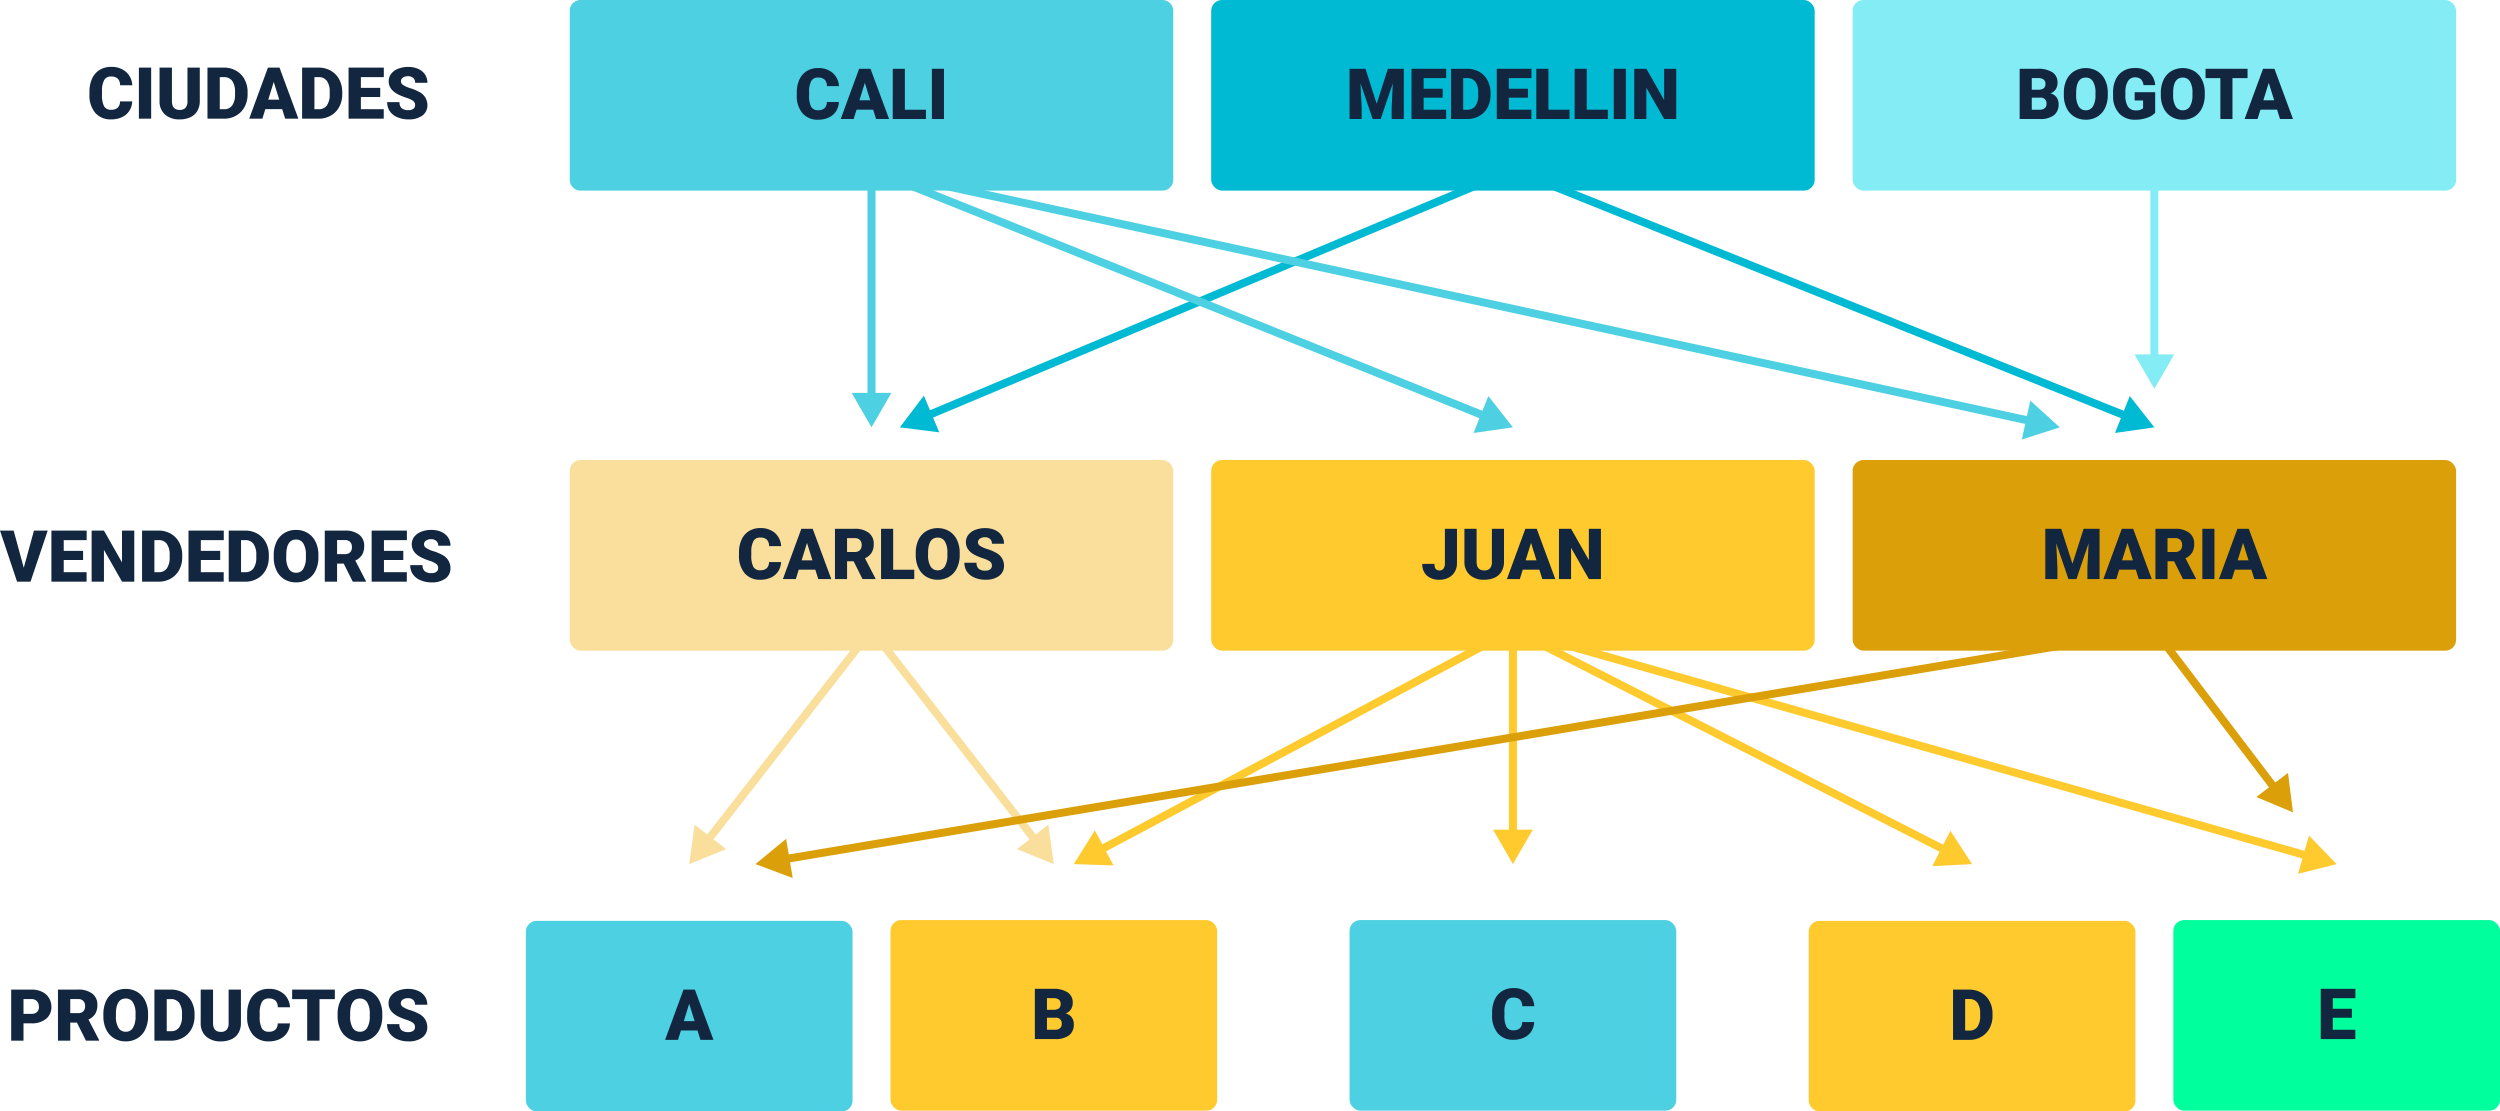 <svg xmlns="http://www.w3.org/2000/svg" width="626.374" height="278.481" viewBox="0 0 626.374 278.481">
  <g id="Grupo_86385" data-name="Grupo 86385" transform="translate(6380.756 3560.74)">
    <g id="Grupo_56287" data-name="Grupo 56287" transform="translate(-7657.379 -3604.709)">
      <g id="Grupo_56287-2" data-name="Grupo 56287">
        <rect id="Rectángulo_14460" data-name="Rectángulo 14460" width="151.204" height="47.759" rx="2.708" transform="translate(1580.087 43.969)" fill="#00bad3"/>
      </g>
      <g id="Grupo_56288" data-name="Grupo 56288">
        <path id="Trazado_103089" data-name="Trazado 103089" d="M1618.741,61.2l2.811,8.76,2.8-8.76h3.995V73.79h-3.044V70.85l.294-6.019-3.044,8.959h-2.006l-3.053-8.968.294,6.028v2.94h-3.035V61.2Z" fill="#12263f"/>
        <path id="Trazado_103090" data-name="Trazado 103090" d="M1638.086,68.446h-4.773v3.009h5.638V73.79h-8.674V61.2h8.692v2.343h-5.656V66.2h4.773Z" fill="#12263f"/>
        <path id="Trazado_103091" data-name="Trazado 103091" d="M1640.188,73.79V61.2h4.055a5.964,5.964,0,0,1,3,.757,5.315,5.315,0,0,1,2.08,2.136,6.456,6.456,0,0,1,.756,3.091v.58a6.487,6.487,0,0,1-.73,3.1,5.337,5.337,0,0,1-2.058,2.144,5.843,5.843,0,0,1-2.962.783Zm3.035-10.248v7.913h1.055a2.359,2.359,0,0,0,2.006-.93,4.552,4.552,0,0,0,.7-2.762v-.545a4.518,4.518,0,0,0-.7-2.75,2.4,2.4,0,0,0-2.041-.926Z" fill="#12263f"/>
        <path id="Trazado_103092" data-name="Trazado 103092" d="M1659.445,68.446h-4.773v3.009h5.639V73.79h-8.674V61.2h8.691v2.343h-5.656V66.2h4.773Z" fill="#12263f"/>
        <path id="Trazado_103093" data-name="Trazado 103093" d="M1664.582,71.455h5.284V73.79h-8.319V61.2h3.035Z" fill="#12263f"/>
        <path id="Trazado_103094" data-name="Trazado 103094" d="M1674.182,71.455h5.284V73.79h-8.32V61.2h3.036Z" fill="#12263f"/>
        <path id="Trazado_103095" data-name="Trazado 103095" d="M1683.979,73.79h-3.026V61.2h3.026Z" fill="#12263f"/>
        <path id="Trazado_103096" data-name="Trazado 103096" d="M1696.6,73.79h-3.017l-4.463-7.835V73.79h-3.035V61.2h3.035l4.454,7.835V61.2h3.026Z" fill="#12263f"/>
      </g>
      <g id="Grupo_56292" data-name="Grupo 56292">
        <g id="Grupo_56289" data-name="Grupo 56289">
          <rect id="Rectángulo_14461" data-name="Rectángulo 14461" width="159.433" height="1.999" transform="translate(1508.292 147.312) rotate(-22.758)" fill="#00bad3"/>
        </g>
        <g id="Grupo_56291" data-name="Grupo 56291">
          <g id="Grupo_56290" data-name="Grupo 56290">
            <path id="Trazado_103097" data-name="Trazado 103097" d="M1508.1,143.1l-6.031,7.94,9.892,1.254Z" fill="#00bad3"/>
          </g>
        </g>
      </g>
      <g id="Grupo_56296" data-name="Grupo 56296">
        <g id="Grupo_56293" data-name="Grupo 56293">
          <rect id="Rectángulo_14462" data-name="Rectángulo 14462" width="2" height="165.996" transform="translate(1655.316 87.462) rotate(-68.131)" fill="#00bad3"/>
        </g>
        <g id="Grupo_56295" data-name="Grupo 56295">
          <g id="Grupo_56294" data-name="Grupo 56294">
            <path id="Trazado_103098" data-name="Trazado 103098" d="M1806.527,152.45l9.87-1.411-6.156-7.844Z" fill="#00bad3"/>
          </g>
        </g>
      </g>
      <g id="Grupo_56297" data-name="Grupo 56297">
        <path id="Trazado_116160" data-name="Trazado 116160" d="M2.708,0H148.5A2.708,2.708,0,0,1,151.2,2.708V45.051a2.708,2.708,0,0,1-2.708,2.708H2.708A2.708,2.708,0,0,1,0,45.051V2.708A2.708,2.708,0,0,1,2.708,0Z" transform="translate(1419.377 43.969)" fill="#4dd0e1"/>
      </g>
      <g id="Grupo_56298" data-name="Grupo 56298">
        <path id="Trazado_103099" data-name="Trazado 103099" d="M1486.8,69.527a4.6,4.6,0,0,1-.709,2.322,4.272,4.272,0,0,1-1.821,1.561,6.2,6.2,0,0,1-2.675.553,4.946,4.946,0,0,1-3.91-1.617,6.678,6.678,0,0,1-1.426-4.566v-.623a7.628,7.628,0,0,1,.644-3.238,4.885,4.885,0,0,1,1.855-2.145,5.179,5.179,0,0,1,2.8-.756,5.424,5.424,0,0,1,3.684,1.206,4.765,4.765,0,0,1,1.582,3.325H1483.8a2.259,2.259,0,0,0-.58-1.652,2.383,2.383,0,0,0-1.66-.5,1.814,1.814,0,0,0-1.661.847,5.452,5.452,0,0,0-.553,2.707v.89a6.042,6.042,0,0,0,.505,2.88,1.852,1.852,0,0,0,1.744.865,2.333,2.333,0,0,0,1.6-.493,2.092,2.092,0,0,0,.588-1.565Z" fill="#12263f"/>
        <path id="Trazado_103100" data-name="Trazado 103100" d="M1495.39,71.438h-4.16l-.726,2.352h-3.243l4.618-12.591h2.853l4.653,12.591h-3.26Zm-3.433-2.344h2.706l-1.357-4.366Z" fill="#12263f"/>
        <path id="Trazado_103101" data-name="Trazado 103101" d="M1503.337,71.455h5.284V73.79H1500.3V61.2h3.035Z" fill="#12263f"/>
        <path id="Trazado_103102" data-name="Trazado 103102" d="M1513.136,73.79h-3.027V61.2h3.027Z" fill="#12263f"/>
      </g>
      <g id="Grupo_56302" data-name="Grupo 56302">
        <g id="Grupo_56299" data-name="Grupo 56299">
          <rect id="Rectángulo_14464" data-name="Rectángulo 14464" width="2" height="57.329" transform="translate(1493.979 86.534)" fill="#4dd0e1"/>
        </g>
        <g id="Grupo_56301" data-name="Grupo 56301">
          <g id="Grupo_56300" data-name="Grupo 56300">
            <path id="Trazado_103103" data-name="Trazado 103103" d="M1489.993,142.4l4.986,8.635,4.986-8.635Z" fill="#4dd0e1"/>
          </g>
        </g>
      </g>
      <g id="Grupo_56303" data-name="Grupo 56303">
        <rect id="Rectángulo_14465" data-name="Rectángulo 14465" width="151.204" height="47.759" rx="2.708" transform="translate(1740.796 43.969)" fill="#84ecf4"/>
      </g>
      <g id="Grupo_56304" data-name="Grupo 56304">
        <path id="Trazado_103104" data-name="Trazado 103104" d="M1782.646,73.79V61.2h4.522a6.4,6.4,0,0,1,3.7.891,2.962,2.962,0,0,1,1.267,2.585,3,3,0,0,1-.449,1.669,2.621,2.621,0,0,1-1.324,1.021,2.657,2.657,0,0,1,1.514.968,2.817,2.817,0,0,1,.527,1.73,3.332,3.332,0,0,1-1.171,2.78,5.581,5.581,0,0,1-3.473.947Zm3.035-7.342h1.583a2.251,2.251,0,0,0,1.418-.364,1.293,1.293,0,0,0,.423-1.049,1.36,1.36,0,0,0-.458-1.15,2.453,2.453,0,0,0-1.479-.351h-1.487Zm0,1.989v3.018h1.989a1.891,1.891,0,0,0,1.263-.376,1.316,1.316,0,0,0,.44-1.059,1.4,1.4,0,0,0-1.564-1.583Z" fill="#12263f"/>
        <path id="Trazado_103105" data-name="Trazado 103105" d="M1804.731,67.754a7.428,7.428,0,0,1-.682,3.26,5.049,5.049,0,0,1-1.942,2.184,5.405,5.405,0,0,1-2.867.765,5.489,5.489,0,0,1-2.853-.739,5.049,5.049,0,0,1-1.942-2.115,7.211,7.211,0,0,1-.73-3.156v-.709a7.454,7.454,0,0,1,.679-3.265,5.039,5.039,0,0,1,1.946-2.183,5.757,5.757,0,0,1,5.737-.009,5.129,5.129,0,0,1,1.95,2.166,7.222,7.222,0,0,1,.7,3.222Zm-3.086-.527a5.3,5.3,0,0,0-.627-2.85,2.012,2.012,0,0,0-1.794-.973q-2.284,0-2.413,3.425l-.009.925a5.447,5.447,0,0,0,.614,2.845,2.008,2.008,0,0,0,1.824,1,1.984,1.984,0,0,0,1.774-.978,5.3,5.3,0,0,0,.631-2.81Z" fill="#12263f"/>
        <path id="Trazado_103106" data-name="Trazado 103106" d="M1816.6,72.233a4.869,4.869,0,0,1-2.048,1.254,8.849,8.849,0,0,1-2.958.476,5.277,5.277,0,0,1-3.952-1.513,6.131,6.131,0,0,1-1.583-4.212l-.008-1.09a7.5,7.5,0,0,1,.657-3.247,4.873,4.873,0,0,1,1.881-2.135,5.316,5.316,0,0,1,2.832-.748,5.573,5.573,0,0,1,3.653,1.076,4.566,4.566,0,0,1,1.519,3.213h-2.923A2.4,2.4,0,0,0,1813,63.8a2.177,2.177,0,0,0-1.471-.449,1.979,1.979,0,0,0-1.763.968,5.165,5.165,0,0,0-.631,2.767v.761a5.067,5.067,0,0,0,.643,2.832,2.279,2.279,0,0,0,2.029.947,2.548,2.548,0,0,0,1.763-.527V69.146h-2.109V67.062h5.144Z" fill="#12263f"/>
        <path id="Trazado_103107" data-name="Trazado 103107" d="M1829.031,67.754a7.429,7.429,0,0,1-.682,3.26,5.049,5.049,0,0,1-1.942,2.184,5.407,5.407,0,0,1-2.867.765,5.488,5.488,0,0,1-2.853-.739,5.042,5.042,0,0,1-1.942-2.115,7.209,7.209,0,0,1-.73-3.156v-.709a7.468,7.468,0,0,1,.678-3.265,5.041,5.041,0,0,1,1.947-2.183,5.757,5.757,0,0,1,5.737-.009,5.128,5.128,0,0,1,1.95,2.166,7.237,7.237,0,0,1,.7,3.222Zm-3.087-.527a5.3,5.3,0,0,0-.627-2.85,2.011,2.011,0,0,0-1.794-.973q-2.283,0-2.413,3.425l-.008.925a5.448,5.448,0,0,0,.614,2.845,2.007,2.007,0,0,0,1.824,1,1.982,1.982,0,0,0,1.773-.978,5.288,5.288,0,0,0,.631-2.81Z" fill="#12263f"/>
        <path id="Trazado_103108" data-name="Trazado 103108" d="M1839.746,63.542h-3.779V73.79h-3.035V63.542h-3.71V61.2h10.524Z" fill="#12263f"/>
        <path id="Trazado_103109" data-name="Trazado 103109" d="M1847.14,71.438h-4.16l-.726,2.352h-3.243l4.618-12.591h2.853l4.653,12.591h-3.26Zm-3.433-2.344h2.706l-1.357-4.366Z" fill="#12263f"/>
      </g>
      <g id="Grupo_56308" data-name="Grupo 56308">
        <g id="Grupo_56305" data-name="Grupo 56305">
          <rect id="Rectángulo_14466" data-name="Rectángulo 14466" width="2" height="47.682" transform="translate(1815.397 86.534)" fill="#84ecf4"/>
        </g>
        <g id="Grupo_56307" data-name="Grupo 56307">
          <g id="Grupo_56306" data-name="Grupo 56306">
            <path id="Trazado_103110" data-name="Trazado 103110" d="M1811.411,132.757l4.986,8.635,4.986-8.635Z" fill="#84ecf4"/>
          </g>
        </g>
      </g>
      <g id="Grupo_56309" data-name="Grupo 56309">
        <rect id="Rectángulo_14467" data-name="Rectángulo 14467" width="151.204" height="47.759" rx="2.708" transform="translate(1580.087 159.229)" fill="#feca2e"/>
      </g>
      <g id="Grupo_56310" data-name="Grupo 56310">
        <path id="Trazado_103111" data-name="Trazado 103111" d="M1638.64,176.459h3.026V185.1a4.129,4.129,0,0,1-.558,2.145,3.812,3.812,0,0,1-1.556,1.462,4.768,4.768,0,0,1-2.227.518,4.588,4.588,0,0,1-3.2-1.037,3.769,3.769,0,0,1-1.142-2.941h3.044a2.084,2.084,0,0,0,.3,1.254,1.18,1.18,0,0,0,1,.389,1.13,1.13,0,0,0,.973-.471,2.218,2.218,0,0,0,.342-1.319Z" fill="#12263f"/>
        <path id="Trazado_103112" data-name="Trazado 103112" d="M1653.453,176.459V184.7a4.733,4.733,0,0,1-.6,2.425,3.857,3.857,0,0,1-1.712,1.561,6.039,6.039,0,0,1-2.637.536,5.209,5.209,0,0,1-3.624-1.193,4.259,4.259,0,0,1-1.349-3.269v-8.3h3.053v8.363q.051,2.067,1.92,2.066a1.864,1.864,0,0,0,1.427-.518,2.434,2.434,0,0,0,.484-1.687v-8.224Z" fill="#12263f"/>
        <path id="Trazado_103113" data-name="Trazado 103113" d="M1662.308,186.7h-4.16l-.726,2.352h-3.243l4.618-12.591h2.853l4.653,12.591h-3.26Zm-3.433-2.344h2.706l-1.357-4.366Z" fill="#12263f"/>
        <path id="Trazado_103114" data-name="Trazado 103114" d="M1677.735,189.05h-3.017l-4.463-7.835v7.835h-3.035V176.459h3.035l4.454,7.835v-7.835h3.026Z" fill="#12263f"/>
      </g>
      <g id="Grupo_56314" data-name="Grupo 56314">
        <g id="Grupo_56311" data-name="Grupo 56311">
          <rect id="Rectángulo_14468" data-name="Rectángulo 14468" width="2" height="51.501" transform="translate(1654.688 201.794)" fill="#feca2e"/>
        </g>
        <g id="Grupo_56313" data-name="Grupo 56313">
          <g id="Grupo_56312" data-name="Grupo 56312">
            <path id="Trazado_103115" data-name="Trazado 103115" d="M1650.7,251.836l4.986,8.635,4.986-8.635Z" fill="#feca2e"/>
          </g>
        </g>
      </g>
      <g id="Grupo_56315" data-name="Grupo 56315">
        <rect id="Rectángulo_14469" data-name="Rectángulo 14469" width="151.204" height="47.759" rx="2.708" transform="translate(1419.377 159.229)" fill="#f9df9b"/>
      </g>
      <g id="Grupo_56316" data-name="Grupo 56316">
        <path id="Trazado_103116" data-name="Trazado 103116" d="M1472.318,184.787a4.586,4.586,0,0,1-.709,2.322,4.27,4.27,0,0,1-1.82,1.561,6.192,6.192,0,0,1-2.676.553,4.944,4.944,0,0,1-3.909-1.617,6.678,6.678,0,0,1-1.427-4.566v-.623a7.612,7.612,0,0,1,.645-3.238,4.889,4.889,0,0,1,1.854-2.145,5.183,5.183,0,0,1,2.8-.756,5.432,5.432,0,0,1,3.685,1.206,4.77,4.77,0,0,1,1.582,3.325h-3.027a2.253,2.253,0,0,0-.58-1.652,2.381,2.381,0,0,0-1.66-.5,1.813,1.813,0,0,0-1.66.847,5.453,5.453,0,0,0-.554,2.707v.891a6.026,6.026,0,0,0,.506,2.879,1.851,1.851,0,0,0,1.743.865,2.329,2.329,0,0,0,1.6-.493,2.1,2.1,0,0,0,.588-1.565Z" fill="#12263f"/>
        <path id="Trazado_103117" data-name="Trazado 103117" d="M1480.905,186.7h-4.159l-.726,2.352h-3.244l4.619-12.591h2.853l4.652,12.591h-3.259Zm-3.432-2.344h2.706l-1.358-4.366Z" fill="#12263f"/>
        <path id="Trazado_103118" data-name="Trazado 103118" d="M1490.5,184.6h-1.643v4.453h-3.036V176.459h4.955a5.529,5.529,0,0,1,3.5.994,3.365,3.365,0,0,1,1.263,2.807,4.092,4.092,0,0,1-.531,2.177,3.778,3.778,0,0,1-1.665,1.4l2.629,5.084v.13h-3.252Zm-1.643-2.335h1.919a1.725,1.725,0,0,0,1.3-.455,1.761,1.761,0,0,0,.437-1.27,1.781,1.781,0,0,0-.442-1.279,1.706,1.706,0,0,0-1.3-.464h-1.919Z" fill="#12263f"/>
        <path id="Trazado_103119" data-name="Trazado 103119" d="M1500.406,186.715h5.284v2.335h-8.319V176.459h3.035Z" fill="#12263f"/>
        <path id="Trazado_103120" data-name="Trazado 103120" d="M1517.078,183.014a7.429,7.429,0,0,1-.682,3.26,5.05,5.05,0,0,1-1.942,2.184,5.407,5.407,0,0,1-2.867.765,5.482,5.482,0,0,1-2.854-.739,5.043,5.043,0,0,1-1.941-2.114,7.213,7.213,0,0,1-.73-3.157V182.5a7.463,7.463,0,0,1,.678-3.264,5.038,5.038,0,0,1,1.947-2.184,5.764,5.764,0,0,1,5.737-.009,5.134,5.134,0,0,1,1.95,2.166,7.237,7.237,0,0,1,.7,3.222Zm-3.087-.527a5.3,5.3,0,0,0-.627-2.85,2.01,2.01,0,0,0-1.794-.972q-2.283,0-2.413,3.424l-.009.925a5.448,5.448,0,0,0,.615,2.845,2.007,2.007,0,0,0,1.824,1,1.983,1.983,0,0,0,1.773-.978,5.3,5.3,0,0,0,.631-2.81Z" fill="#12263f"/>
        <path id="Trazado_103121" data-name="Trazado 103121" d="M1525.139,185.7a1.251,1.251,0,0,0-.471-1.038,5.87,5.87,0,0,0-1.656-.77,15.723,15.723,0,0,1-1.938-.77q-2.446-1.2-2.447-3.3a2.958,2.958,0,0,1,.61-1.846,3.952,3.952,0,0,1,1.725-1.245,6.714,6.714,0,0,1,2.508-.445,5.867,5.867,0,0,1,2.434.484,3.846,3.846,0,0,1,1.673,1.379,3.593,3.593,0,0,1,.6,2.045h-3.027a1.524,1.524,0,0,0-.47-1.193,1.838,1.838,0,0,0-1.277-.424,2.074,2.074,0,0,0-1.284.359,1.058,1.058,0,0,0,.048,1.79,6.564,6.564,0,0,0,1.825.813,11.239,11.239,0,0,1,2.145.9,3.607,3.607,0,0,1,2.04,3.244,3.075,3.075,0,0,1-1.245,2.594,5.54,5.54,0,0,1-3.415.942,6.769,6.769,0,0,1-2.773-.549,4.171,4.171,0,0,1-1.867-1.5,3.916,3.916,0,0,1-.627-2.2h3.044a1.933,1.933,0,0,0,.522,1.491,2.478,2.478,0,0,0,1.7.48,1.952,1.952,0,0,0,1.188-.324A1.07,1.07,0,0,0,1525.139,185.7Z" fill="#12263f"/>
      </g>
      <g id="Grupo_56320" data-name="Grupo 56320">
        <g id="Grupo_56317" data-name="Grupo 56317">
          <rect id="Rectángulo_14470" data-name="Rectángulo 14470" width="67.183" height="2" transform="matrix(0.614, -0.789, 0.789, 0.614, 1452.922, 254.193)" fill="#f9df9b"/>
        </g>
        <g id="Grupo_56319" data-name="Grupo 56319">
          <g id="Grupo_56318" data-name="Grupo 56318">
            <path id="Trazado_103122" data-name="Trazado 103122" d="M1450.672,250.594l-1.37,9.876,9.239-3.751Z" fill="#f9df9b"/>
          </g>
        </g>
      </g>
      <g id="Grupo_56324" data-name="Grupo 56324">
        <g id="Grupo_56321" data-name="Grupo 56321">
          <rect id="Rectángulo_14471" data-name="Rectángulo 14471" width="2" height="67.183" transform="matrix(0.789, -0.614, 0.614, 0.789, 1494.19, 202.408)" fill="#f9df9b"/>
        </g>
        <g id="Grupo_56323" data-name="Grupo 56323">
          <g id="Grupo_56322" data-name="Grupo 56322">
            <path id="Trazado_103123" data-name="Trazado 103123" d="M1531.417,256.72l9.238,3.751-1.369-9.877Z" fill="#f9df9b"/>
          </g>
        </g>
      </g>
      <g id="Grupo_56325" data-name="Grupo 56325">
        <rect id="Rectángulo_14472" data-name="Rectángulo 14472" width="151.204" height="47.759" rx="2.708" transform="translate(1740.796 159.229)" fill="#db9f09"/>
      </g>
      <g id="Grupo_56326" data-name="Grupo 56326">
        <path id="Trazado_103124" data-name="Trazado 103124" d="M1793.062,176.459l2.81,8.76,2.8-8.76h3.995V189.05h-3.044v-2.94l.294-6.019-3.044,8.959h-2.006l-3.053-8.967.294,6.027v2.94h-3.035V176.459Z" fill="#12263f"/>
        <path id="Trazado_103125" data-name="Trazado 103125" d="M1811.749,186.7h-4.159l-.727,2.352h-3.243l4.618-12.591h2.854l4.652,12.591h-3.26Zm-3.433-2.344h2.706l-1.357-4.366Z" fill="#12263f"/>
        <path id="Trazado_103126" data-name="Trazado 103126" d="M1821.34,184.6H1819.7v4.453h-3.035V176.459h4.955a5.533,5.533,0,0,1,3.5.994,3.365,3.365,0,0,1,1.263,2.807,4.092,4.092,0,0,1-.531,2.177,3.783,3.783,0,0,1-1.665,1.4l2.628,5.084v.13h-3.251Zm-1.644-2.335h1.92a1.727,1.727,0,0,0,1.3-.455,1.761,1.761,0,0,0,.436-1.27,1.781,1.781,0,0,0-.441-1.279,1.706,1.706,0,0,0-1.3-.464h-1.92Z" fill="#12263f"/>
        <path id="Trazado_103127" data-name="Trazado 103127" d="M1831.448,189.05h-3.026V176.459h3.026Z" fill="#12263f"/>
        <path id="Trazado_103128" data-name="Trazado 103128" d="M1840.71,186.7h-4.159l-.727,2.352h-3.243l4.618-12.591h2.854l4.652,12.591h-3.26Zm-3.433-2.344h2.706l-1.357-4.366Z" fill="#12263f"/>
      </g>
      <g id="Grupo_56330" data-name="Grupo 56330">
        <g id="Grupo_56327" data-name="Grupo 56327">
          <rect id="Rectángulo_14473" data-name="Rectángulo 14473" width="1.999" height="50.241" transform="translate(1815.601 202.399) rotate(-37.228)" fill="#db9f09"/>
        </g>
        <g id="Grupo_56329" data-name="Grupo 56329">
          <g id="Grupo_56328" data-name="Grupo 56328">
            <path id="Trazado_103129" data-name="Trazado 103129" d="M1841.94,243.653l9.194,3.859-1.254-9.892Z" fill="#db9f09"/>
          </g>
        </g>
      </g>
      <g id="Grupo_56331" data-name="Grupo 56331">
        <rect id="Rectángulo_14474" data-name="Rectángulo 14474" width="81.848" height="47.759" rx="2.708" transform="translate(1614.755 274.489)" fill="#4dd0e1"/>
      </g>
      <g id="Grupo_56332" data-name="Grupo 56332">
        <path id="Trazado_103130" data-name="Trazado 103130" d="M1661.015,300.047a4.6,4.6,0,0,1-.709,2.322,4.266,4.266,0,0,1-1.821,1.561,6.188,6.188,0,0,1-2.675.553,4.946,4.946,0,0,1-3.91-1.617,6.675,6.675,0,0,1-1.426-4.565v-.623a7.613,7.613,0,0,1,.644-3.239,4.876,4.876,0,0,1,1.855-2.144,5.169,5.169,0,0,1,2.8-.757,5.43,5.43,0,0,1,3.685,1.206,4.77,4.77,0,0,1,1.582,3.325h-3.026a2.259,2.259,0,0,0-.58-1.651,2.379,2.379,0,0,0-1.661-.5,1.813,1.813,0,0,0-1.66.848,5.448,5.448,0,0,0-.553,2.707v.89a6.028,6.028,0,0,0,.505,2.879,1.852,1.852,0,0,0,1.744.865,2.328,2.328,0,0,0,1.6-.493,2.09,2.09,0,0,0,.588-1.565Z" fill="#12263f"/>
      </g>
      <g id="Grupo_56333" data-name="Grupo 56333">
        <rect id="Rectángulo_14475" data-name="Rectángulo 14475" width="81.848" height="47.759" rx="2.708" transform="translate(1821.15 274.489)" fill="#00ff9d"/>
      </g>
      <g id="Grupo_56334" data-name="Grupo 56334">
        <path id="Trazado_103131" data-name="Trazado 103131" d="M1865.888,298.967h-4.774v3.009h5.639v2.335h-8.674V291.72h8.692v2.343h-5.657v2.655h4.774Z" fill="#12263f"/>
      </g>
      <g id="Grupo_56335" data-name="Grupo 56335">
        <rect id="Rectángulo_14476" data-name="Rectángulo 14476" width="81.848" height="47.759" rx="2.708" transform="translate(1729.796 274.69)" fill="#feca2e"/>
      </g>
      <g id="Grupo_56336" data-name="Grupo 56336">
        <path id="Trazado_103132" data-name="Trazado 103132" d="M1765.957,304.512V291.921h4.056a5.964,5.964,0,0,1,3,.757,5.325,5.325,0,0,1,2.08,2.135,6.463,6.463,0,0,1,.756,3.092v.579a6.49,6.49,0,0,1-.731,3.1,5.348,5.348,0,0,1-2.057,2.144,5.845,5.845,0,0,1-2.962.783Zm3.035-10.247v7.912h1.056a2.361,2.361,0,0,0,2.006-.93,4.552,4.552,0,0,0,.7-2.763v-.545a4.523,4.523,0,0,0-.7-2.75,2.4,2.4,0,0,0-2.041-.924Z" fill="#12263f"/>
      </g>
      <g id="Grupo_56337" data-name="Grupo 56337">
        <rect id="Rectángulo_14477" data-name="Rectángulo 14477" width="81.848" height="47.759" rx="2.708" transform="translate(1499.732 274.489)" fill="#feca2e"/>
      </g>
      <g id="Grupo_56338" data-name="Grupo 56338">
        <path id="Trazado_103133" data-name="Trazado 103133" d="M1535.905,304.311V291.72h4.523a6.412,6.412,0,0,1,3.7.89,2.964,2.964,0,0,1,1.267,2.586,3,3,0,0,1-.45,1.669,2.625,2.625,0,0,1-1.323,1.021,2.659,2.659,0,0,1,1.514.968,2.82,2.82,0,0,1,.527,1.729,3.33,3.33,0,0,1-1.172,2.78,5.576,5.576,0,0,1-3.472.948Zm3.035-7.342h1.583a2.24,2.24,0,0,0,1.418-.365,1.289,1.289,0,0,0,.424-1.049,1.358,1.358,0,0,0-.458-1.149,2.455,2.455,0,0,0-1.479-.351h-1.488Zm0,1.989v3.018h1.99a1.888,1.888,0,0,0,1.262-.376,1.318,1.318,0,0,0,.441-1.06,1.4,1.4,0,0,0-1.565-1.582Z" fill="#12263f"/>
      </g>
      <g id="Grupo_56339" data-name="Grupo 56339">
        <rect id="Rectángulo_14478" data-name="Rectángulo 14478" width="81.848" height="47.759" rx="2.708" transform="translate(1408.379 274.69)" fill="#4dd0e1"/>
      </g>
      <g id="Grupo_56340" data-name="Grupo 56340">
        <path id="Trazado_103134" data-name="Trazado 103134" d="M1451.384,302.159h-4.159l-.727,2.353h-3.243l4.618-12.591h2.854l4.652,12.591h-3.26Zm-3.433-2.343h2.706l-1.357-4.367Z" fill="#12263f"/>
      </g>
      <g id="Grupo_56344" data-name="Grupo 56344">
        <g id="Grupo_56341" data-name="Grupo 56341">
          <rect id="Rectángulo_14479" data-name="Rectángulo 14479" width="2" height="165.996" transform="translate(1494.607 87.462) rotate(-68.131)" fill="#4dd0e1"/>
        </g>
        <g id="Grupo_56343" data-name="Grupo 56343">
          <g id="Grupo_56342" data-name="Grupo 56342">
            <path id="Trazado_103135" data-name="Trazado 103135" d="M1645.818,152.45l9.87-1.411-6.156-7.844Z" fill="#4dd0e1"/>
          </g>
        </g>
      </g>
      <g id="Grupo_56348" data-name="Grupo 56348">
        <g id="Grupo_56345" data-name="Grupo 56345">
          <rect id="Rectángulo_14480" data-name="Rectángulo 14480" width="2" height="297.45" transform="translate(1494.768 87.511) rotate(-77.775)" fill="#4dd0e1"/>
        </g>
        <g id="Grupo_56347" data-name="Grupo 56347">
          <g id="Grupo_56346" data-name="Grupo 56346">
            <path id="Trazado_103136" data-name="Trazado 103136" d="M1783.2,154.084l9.495-3.044-7.383-6.7Z" fill="#4dd0e1"/>
          </g>
        </g>
      </g>
      <g id="Grupo_56352" data-name="Grupo 56352">
        <g id="Grupo_56349" data-name="Grupo 56349">
          <rect id="Rectángulo_14481" data-name="Rectángulo 14481" width="117.521" height="2" transform="translate(1551.519 256.207) rotate(-28.066)" fill="#feca2e"/>
        </g>
        <g id="Grupo_56351" data-name="Grupo 56351">
          <g id="Grupo_56350" data-name="Grupo 56350">
            <path id="Trazado_103137" data-name="Trazado 103137" d="M1550.932,252.007l-5.273,8.462,9.965.337Z" fill="#feca2e"/>
          </g>
        </g>
      </g>
      <g id="Grupo_56356" data-name="Grupo 56356">
        <g id="Grupo_56353" data-name="Grupo 56353">
          <rect id="Rectángulo_14482" data-name="Rectángulo 14482" width="1.999" height="121.957" transform="matrix(0.454, -0.891, 0.891, 0.454, 1655.234, 202.685)" fill="#feca2e"/>
        </g>
        <g id="Grupo_56355" data-name="Grupo 56355">
          <g id="Grupo_56354" data-name="Grupo 56354">
            <path id="Trazado_103138" data-name="Trazado 103138" d="M1760.763,260.989l9.957-.518-5.426-8.365Z" fill="#feca2e"/>
          </g>
        </g>
      </g>
      <g id="Grupo_56360" data-name="Grupo 56360">
        <g id="Grupo_56357" data-name="Grupo 56357">
          <rect id="Rectángulo_14483" data-name="Rectángulo 14483" width="2" height="207.389" transform="translate(1655.415 202.756) rotate(-74.129)" fill="#feca2e"/>
        </g>
        <g id="Grupo_56359" data-name="Grupo 56359">
          <g id="Grupo_56358" data-name="Grupo 56358">
            <path id="Trazado_103139" data-name="Trazado 103139" d="M1852.4,262.905l9.669-2.434-6.942-7.158Z" fill="#feca2e"/>
          </g>
        </g>
      </g>
      <g id="Grupo_56364" data-name="Grupo 56364">
        <g id="Grupo_56361" data-name="Grupo 56361">
          <rect id="Rectángulo_14484" data-name="Rectángulo 14484" width="348.203" height="2" transform="translate(1472.806 258.286) rotate(-9.499)" fill="#db9f09"/>
        </g>
        <g id="Grupo_56363" data-name="Grupo 56363">
          <g id="Grupo_56362" data-name="Grupo 56362">
            <path id="Trazado_103140" data-name="Trazado 103140" d="M1473.589,254.127l-7.693,6.343,9.339,3.492Z" fill="#db9f09"/>
          </g>
        </g>
      </g>
    </g>
    <g id="Grupo_86384" data-name="Grupo 86384">
      <path id="Trazado_116157" data-name="Trazado 116157" d="M-31.627-4.333a4.673,4.673,0,0,1-.721,2.36A4.35,4.35,0,0,1-34.2-.387a6.3,6.3,0,0,1-2.72.563,5.025,5.025,0,0,1-3.973-1.644,6.786,6.786,0,0,1-1.45-4.641v-.633a7.746,7.746,0,0,1,.655-3.292,4.961,4.961,0,0,1,1.885-2.18,5.26,5.26,0,0,1,2.848-.769,5.516,5.516,0,0,1,3.744,1.226A4.844,4.844,0,0,1-31.6-8.376h-3.076a2.292,2.292,0,0,0-.589-1.679,2.422,2.422,0,0,0-1.687-.51,1.843,1.843,0,0,0-1.687.861A5.536,5.536,0,0,0-39.2-6.952v.905a6.126,6.126,0,0,0,.514,2.927,1.882,1.882,0,0,0,1.771.879,2.369,2.369,0,0,0,1.626-.5,2.126,2.126,0,0,0,.6-1.591ZM-26.881,0h-3.076V-12.8h3.076ZM-14.7-12.8v8.376a4.814,4.814,0,0,1-.606,2.465,3.929,3.929,0,0,1-1.74,1.586,6.131,6.131,0,0,1-2.681.545A5.3,5.3,0,0,1-23.41-1.037a4.326,4.326,0,0,1-1.371-3.322V-12.8h3.1v8.5q.053,2.1,1.951,2.1a1.889,1.889,0,0,0,1.45-.527,2.465,2.465,0,0,0,.492-1.714V-12.8ZM-12.775,0V-12.8h4.122a6.064,6.064,0,0,1,3.05.769A5.406,5.406,0,0,1-3.489-9.857,6.554,6.554,0,0,1-2.72-6.715v.589a6.592,6.592,0,0,1-.743,3.151A5.429,5.429,0,0,1-5.555-.8a5.93,5.93,0,0,1-3.01.8ZM-9.69-10.415v8.042h1.072a2.4,2.4,0,0,0,2.039-.945,4.63,4.63,0,0,0,.712-2.808V-6.68a4.592,4.592,0,0,0-.712-2.795,2.442,2.442,0,0,0-2.074-.94ZM5.946-2.391H1.718L.98,0h-3.3L2.377-12.8h2.9L10.006,0H6.693ZM2.457-4.772H5.208L3.828-9.211ZM10.938,0V-12.8H15.06a6.064,6.064,0,0,1,3.05.769,5.406,5.406,0,0,1,2.114,2.171,6.554,6.554,0,0,1,.769,3.142v.589a6.592,6.592,0,0,1-.743,3.151A5.429,5.429,0,0,1,18.158-.8a5.93,5.93,0,0,1-3.01.8Zm3.085-10.415v8.042H15.1a2.4,2.4,0,0,0,2.039-.945,4.63,4.63,0,0,0,.712-2.808V-6.68a4.592,4.592,0,0,0-.712-2.795,2.442,2.442,0,0,0-2.074-.94ZM30.511-5.432H25.66v3.059h5.73V0H22.575V-12.8h8.833v2.382H25.66v2.7h4.852ZM39.248-3.4a1.268,1.268,0,0,0-.479-1.055,5.954,5.954,0,0,0-1.683-.782,16.147,16.147,0,0,1-1.969-.782q-2.487-1.222-2.487-3.357a3.011,3.011,0,0,1,.62-1.876A4.008,4.008,0,0,1,35-12.52a6.823,6.823,0,0,1,2.549-.453,5.969,5.969,0,0,1,2.474.492,3.917,3.917,0,0,1,1.7,1.4A3.661,3.661,0,0,1,42.333-9H39.256a1.547,1.547,0,0,0-.479-1.213,1.867,1.867,0,0,0-1.3-.431,2.106,2.106,0,0,0-1.305.365,1.119,1.119,0,0,0-.479.927,1.127,1.127,0,0,0,.527.892,6.65,6.65,0,0,0,1.854.826,11.36,11.36,0,0,1,2.18.918,3.663,3.663,0,0,1,2.074,3.3A3.125,3.125,0,0,1,41.067-.782,5.629,5.629,0,0,1,37.6.176a6.888,6.888,0,0,1-2.817-.558,4.247,4.247,0,0,1-1.9-1.529,3.985,3.985,0,0,1-.637-2.237h3.094a1.963,1.963,0,0,0,.532,1.516,2.513,2.513,0,0,0,1.727.488,1.985,1.985,0,0,0,1.208-.33A1.088,1.088,0,0,0,39.248-3.4Z" transform="translate(-6316 -3531)" fill="#12263f"/>
      <path id="Trazado_116158" data-name="Trazado 116158" d="M-50.8-3.48l2.549-9.316H-44.8L-49.109,0h-3.375l-4.271-12.8h3.419Zm14.862-1.951h-4.852v3.059h5.73V0h-8.815V-12.8h8.833v2.382h-5.748v2.7h4.852ZM-23.111,0h-3.067l-4.535-7.963V0H-33.8V-12.8h3.085l4.526,7.963V-12.8h3.076Zm1.951,0V-12.8h4.122a6.064,6.064,0,0,1,3.05.769,5.406,5.406,0,0,1,2.114,2.171A6.554,6.554,0,0,1-11.1-6.715v.589a6.592,6.592,0,0,1-.743,3.151A5.429,5.429,0,0,1-13.939-.8a5.93,5.93,0,0,1-3.01.8Zm3.085-10.415v8.042H-17a2.4,2.4,0,0,0,2.039-.945,4.63,4.63,0,0,0,.712-2.808V-6.68a4.592,4.592,0,0,0-.712-2.795,2.442,2.442,0,0,0-2.074-.94ZM-1.586-5.432H-6.438v3.059h5.73V0H-9.523V-12.8H-.69v2.382H-6.438v2.7h4.852ZM.549,0V-12.8H4.671a6.064,6.064,0,0,1,3.05.769A5.406,5.406,0,0,1,9.835-9.857,6.554,6.554,0,0,1,10.6-6.715v.589a6.592,6.592,0,0,1-.743,3.151A5.429,5.429,0,0,1,7.77-.8a5.93,5.93,0,0,1-3.01.8ZM3.634-10.415v8.042H4.707a2.4,2.4,0,0,0,2.039-.945,4.63,4.63,0,0,0,.712-2.808V-6.68a4.592,4.592,0,0,0-.712-2.795,2.442,2.442,0,0,0-2.074-.94Zm19.389,4.28a7.546,7.546,0,0,1-.694,3.313A5.132,5.132,0,0,1,20.355-.6a5.494,5.494,0,0,1-2.914.778,5.572,5.572,0,0,1-2.9-.751,5.123,5.123,0,0,1-1.973-2.149,7.329,7.329,0,0,1-.743-3.208v-.721a7.58,7.58,0,0,1,.69-3.318,5.119,5.119,0,0,1,1.978-2.219,5.533,5.533,0,0,1,2.931-.782,5.479,5.479,0,0,1,2.9.773A5.211,5.211,0,0,1,22.307-10a7.362,7.362,0,0,1,.716,3.274Zm-3.138-.536a5.381,5.381,0,0,0-.637-2.9,2.044,2.044,0,0,0-1.824-.989q-2.32,0-2.452,3.48l-.009.94a5.535,5.535,0,0,0,.624,2.892,2.041,2.041,0,0,0,1.854,1.011,2.016,2.016,0,0,0,1.8-.993,5.383,5.383,0,0,0,.642-2.856Zm9.483,2.145H27.7V0H24.614V-12.8H29.65a5.621,5.621,0,0,1,3.56,1.01,3.421,3.421,0,0,1,1.283,2.853,4.155,4.155,0,0,1-.541,2.213A3.837,3.837,0,0,1,32.26-5.3L34.932-.132V0h-3.3ZM27.7-6.9H29.65a1.751,1.751,0,0,0,1.323-.463,1.788,1.788,0,0,0,.444-1.291,1.809,1.809,0,0,0-.448-1.3,1.735,1.735,0,0,0-1.318-.471H27.7ZM44.292-5.432H39.441v3.059h5.73V0H36.356V-12.8h8.833v2.382H39.441v2.7h4.852ZM53.029-3.4a1.268,1.268,0,0,0-.479-1.055,5.954,5.954,0,0,0-1.683-.782A16.147,16.147,0,0,1,48.9-6.021q-2.487-1.222-2.487-3.357a3.011,3.011,0,0,1,.62-1.876,4.008,4.008,0,0,1,1.753-1.266,6.823,6.823,0,0,1,2.549-.453,5.969,5.969,0,0,1,2.474.492,3.917,3.917,0,0,1,1.7,1.4A3.661,3.661,0,0,1,56.114-9H53.038a1.547,1.547,0,0,0-.479-1.213,1.867,1.867,0,0,0-1.3-.431,2.106,2.106,0,0,0-1.305.365,1.119,1.119,0,0,0-.479.927,1.127,1.127,0,0,0,.527.892,6.65,6.65,0,0,0,1.854.826,11.36,11.36,0,0,1,2.18.918,3.663,3.663,0,0,1,2.074,3.3A3.125,3.125,0,0,1,54.848-.782a5.629,5.629,0,0,1-3.472.958A6.888,6.888,0,0,1,48.56-.382a4.247,4.247,0,0,1-1.9-1.529,3.985,3.985,0,0,1-.637-2.237h3.094a1.963,1.963,0,0,0,.532,1.516,2.513,2.513,0,0,0,1.727.488,1.985,1.985,0,0,0,1.208-.33A1.088,1.088,0,0,0,53.029-3.4Z" transform="translate(-6324 -3415)" fill="#12263f"/>
      <path id="Trazado_116159" data-name="Trazado 116159" d="M-48.867-4.342V0h-3.085V-12.8h5.106a5.948,5.948,0,0,1,2.6.541A4.074,4.074,0,0,1-42.5-10.718a4.2,4.2,0,0,1,.62,2.263,3.7,3.7,0,0,1-1.34,2.993A5.561,5.561,0,0,1-46.9-4.342Zm0-2.382h2.021a1.906,1.906,0,0,0,1.367-.448,1.665,1.665,0,0,0,.47-1.266,2.059,2.059,0,0,0-.483-1.433,1.712,1.712,0,0,0-1.318-.545h-2.057Zm13.386,2.2h-1.67V0h-3.085V-12.8H-35.2a5.621,5.621,0,0,1,3.56,1.01,3.421,3.421,0,0,1,1.283,2.853A4.155,4.155,0,0,1-30.9-6.721,3.837,3.837,0,0,1-32.59-5.3l2.672,5.167V0h-3.3ZM-37.151-6.9H-35.2a1.751,1.751,0,0,0,1.323-.463,1.788,1.788,0,0,0,.444-1.291,1.809,1.809,0,0,0-.448-1.3,1.735,1.735,0,0,0-1.318-.471h-1.951Zm19.494.765a7.546,7.546,0,0,1-.694,3.313A5.132,5.132,0,0,1-20.325-.6a5.494,5.494,0,0,1-2.914.778,5.572,5.572,0,0,1-2.9-.751,5.123,5.123,0,0,1-1.973-2.149,7.329,7.329,0,0,1-.743-3.208v-.721a7.58,7.58,0,0,1,.69-3.318,5.119,5.119,0,0,1,1.978-2.219,5.533,5.533,0,0,1,2.931-.782,5.479,5.479,0,0,1,2.9.773A5.211,5.211,0,0,1-18.374-10a7.362,7.362,0,0,1,.716,3.274Zm-3.138-.536a5.381,5.381,0,0,0-.637-2.9,2.044,2.044,0,0,0-1.824-.989q-2.32,0-2.452,3.48l-.009.94a5.535,5.535,0,0,0,.624,2.892,2.041,2.041,0,0,0,1.854,1.011,2.016,2.016,0,0,0,1.8-.993,5.383,5.383,0,0,0,.642-2.856ZM-16.066,0V-12.8h4.122a6.064,6.064,0,0,1,3.05.769A5.406,5.406,0,0,1-6.781-9.857a6.554,6.554,0,0,1,.769,3.142v.589a6.592,6.592,0,0,1-.743,3.151A5.429,5.429,0,0,1-8.846-.8a5.93,5.93,0,0,1-3.01.8Zm3.085-10.415v8.042h1.072A2.4,2.4,0,0,0-9.87-3.318a4.63,4.63,0,0,0,.712-2.808V-6.68A4.592,4.592,0,0,0-9.87-9.475a2.442,2.442,0,0,0-2.074-.94ZM5.607-12.8v8.376A4.814,4.814,0,0,1,5-1.956,3.929,3.929,0,0,1,3.261-.369,6.131,6.131,0,0,1,.58.176,5.3,5.3,0,0,1-3.1-1.037,4.326,4.326,0,0,1-4.474-4.359V-12.8h3.1v8.5Q-1.318-2.2.58-2.2a1.889,1.889,0,0,0,1.45-.527,2.465,2.465,0,0,0,.492-1.714V-12.8ZM17.886-4.333a4.673,4.673,0,0,1-.721,2.36,4.35,4.35,0,0,1-1.85,1.586,6.3,6.3,0,0,1-2.72.563A5.025,5.025,0,0,1,8.622-1.468a6.786,6.786,0,0,1-1.45-4.641v-.633a7.746,7.746,0,0,1,.655-3.292,4.961,4.961,0,0,1,1.885-2.18,5.26,5.26,0,0,1,2.848-.769A5.516,5.516,0,0,1,16.3-11.755a4.844,4.844,0,0,1,1.608,3.379H14.836a2.292,2.292,0,0,0-.589-1.679,2.422,2.422,0,0,0-1.687-.51,1.843,1.843,0,0,0-1.687.861,5.536,5.536,0,0,0-.562,2.751v.905a6.126,6.126,0,0,0,.514,2.927,1.882,1.882,0,0,0,1.771.879,2.369,2.369,0,0,0,1.626-.5,2.126,2.126,0,0,0,.6-1.591Zm11.25-6.082H25.295V0H22.21V-10.415H18.439V-12.8h10.7Zm11.892,4.28a7.546,7.546,0,0,1-.694,3.313A5.132,5.132,0,0,1,38.36-.6a5.494,5.494,0,0,1-2.914.778,5.572,5.572,0,0,1-2.9-.751,5.123,5.123,0,0,1-1.973-2.149,7.329,7.329,0,0,1-.743-3.208v-.721a7.58,7.58,0,0,1,.69-3.318A5.119,5.119,0,0,1,32.5-12.19a5.533,5.533,0,0,1,2.931-.782,5.479,5.479,0,0,1,2.9.773A5.211,5.211,0,0,1,40.311-10a7.362,7.362,0,0,1,.716,3.274ZM37.89-6.671a5.381,5.381,0,0,0-.637-2.9,2.044,2.044,0,0,0-1.824-.989q-2.32,0-2.452,3.48l-.009.94a5.535,5.535,0,0,0,.624,2.892,2.041,2.041,0,0,0,1.854,1.011,2.016,2.016,0,0,0,1.8-.993,5.383,5.383,0,0,0,.642-2.856ZM49.219-3.4a1.268,1.268,0,0,0-.479-1.055,5.954,5.954,0,0,0-1.683-.782,16.147,16.147,0,0,1-1.969-.782Q42.6-7.242,42.6-9.378a3.011,3.011,0,0,1,.62-1.876,4.008,4.008,0,0,1,1.753-1.266,6.823,6.823,0,0,1,2.549-.453A5.969,5.969,0,0,1,50-12.48a3.917,3.917,0,0,1,1.7,1.4A3.661,3.661,0,0,1,52.3-9H49.228a1.547,1.547,0,0,0-.479-1.213,1.867,1.867,0,0,0-1.3-.431,2.106,2.106,0,0,0-1.305.365,1.119,1.119,0,0,0-.479.927,1.127,1.127,0,0,0,.527.892,6.65,6.65,0,0,0,1.854.826,11.36,11.36,0,0,1,2.18.918,3.663,3.663,0,0,1,2.074,3.3A3.125,3.125,0,0,1,51.038-.782a5.629,5.629,0,0,1-3.472.958A6.888,6.888,0,0,1,44.75-.382a4.247,4.247,0,0,1-1.9-1.529,3.985,3.985,0,0,1-.637-2.237h3.094a1.963,1.963,0,0,0,.532,1.516,2.513,2.513,0,0,0,1.727.488,1.985,1.985,0,0,0,1.208-.33A1.088,1.088,0,0,0,49.219-3.4Z" transform="translate(-6326 -3300)" fill="#12263f"/>
    </g>
  </g>
</svg>
